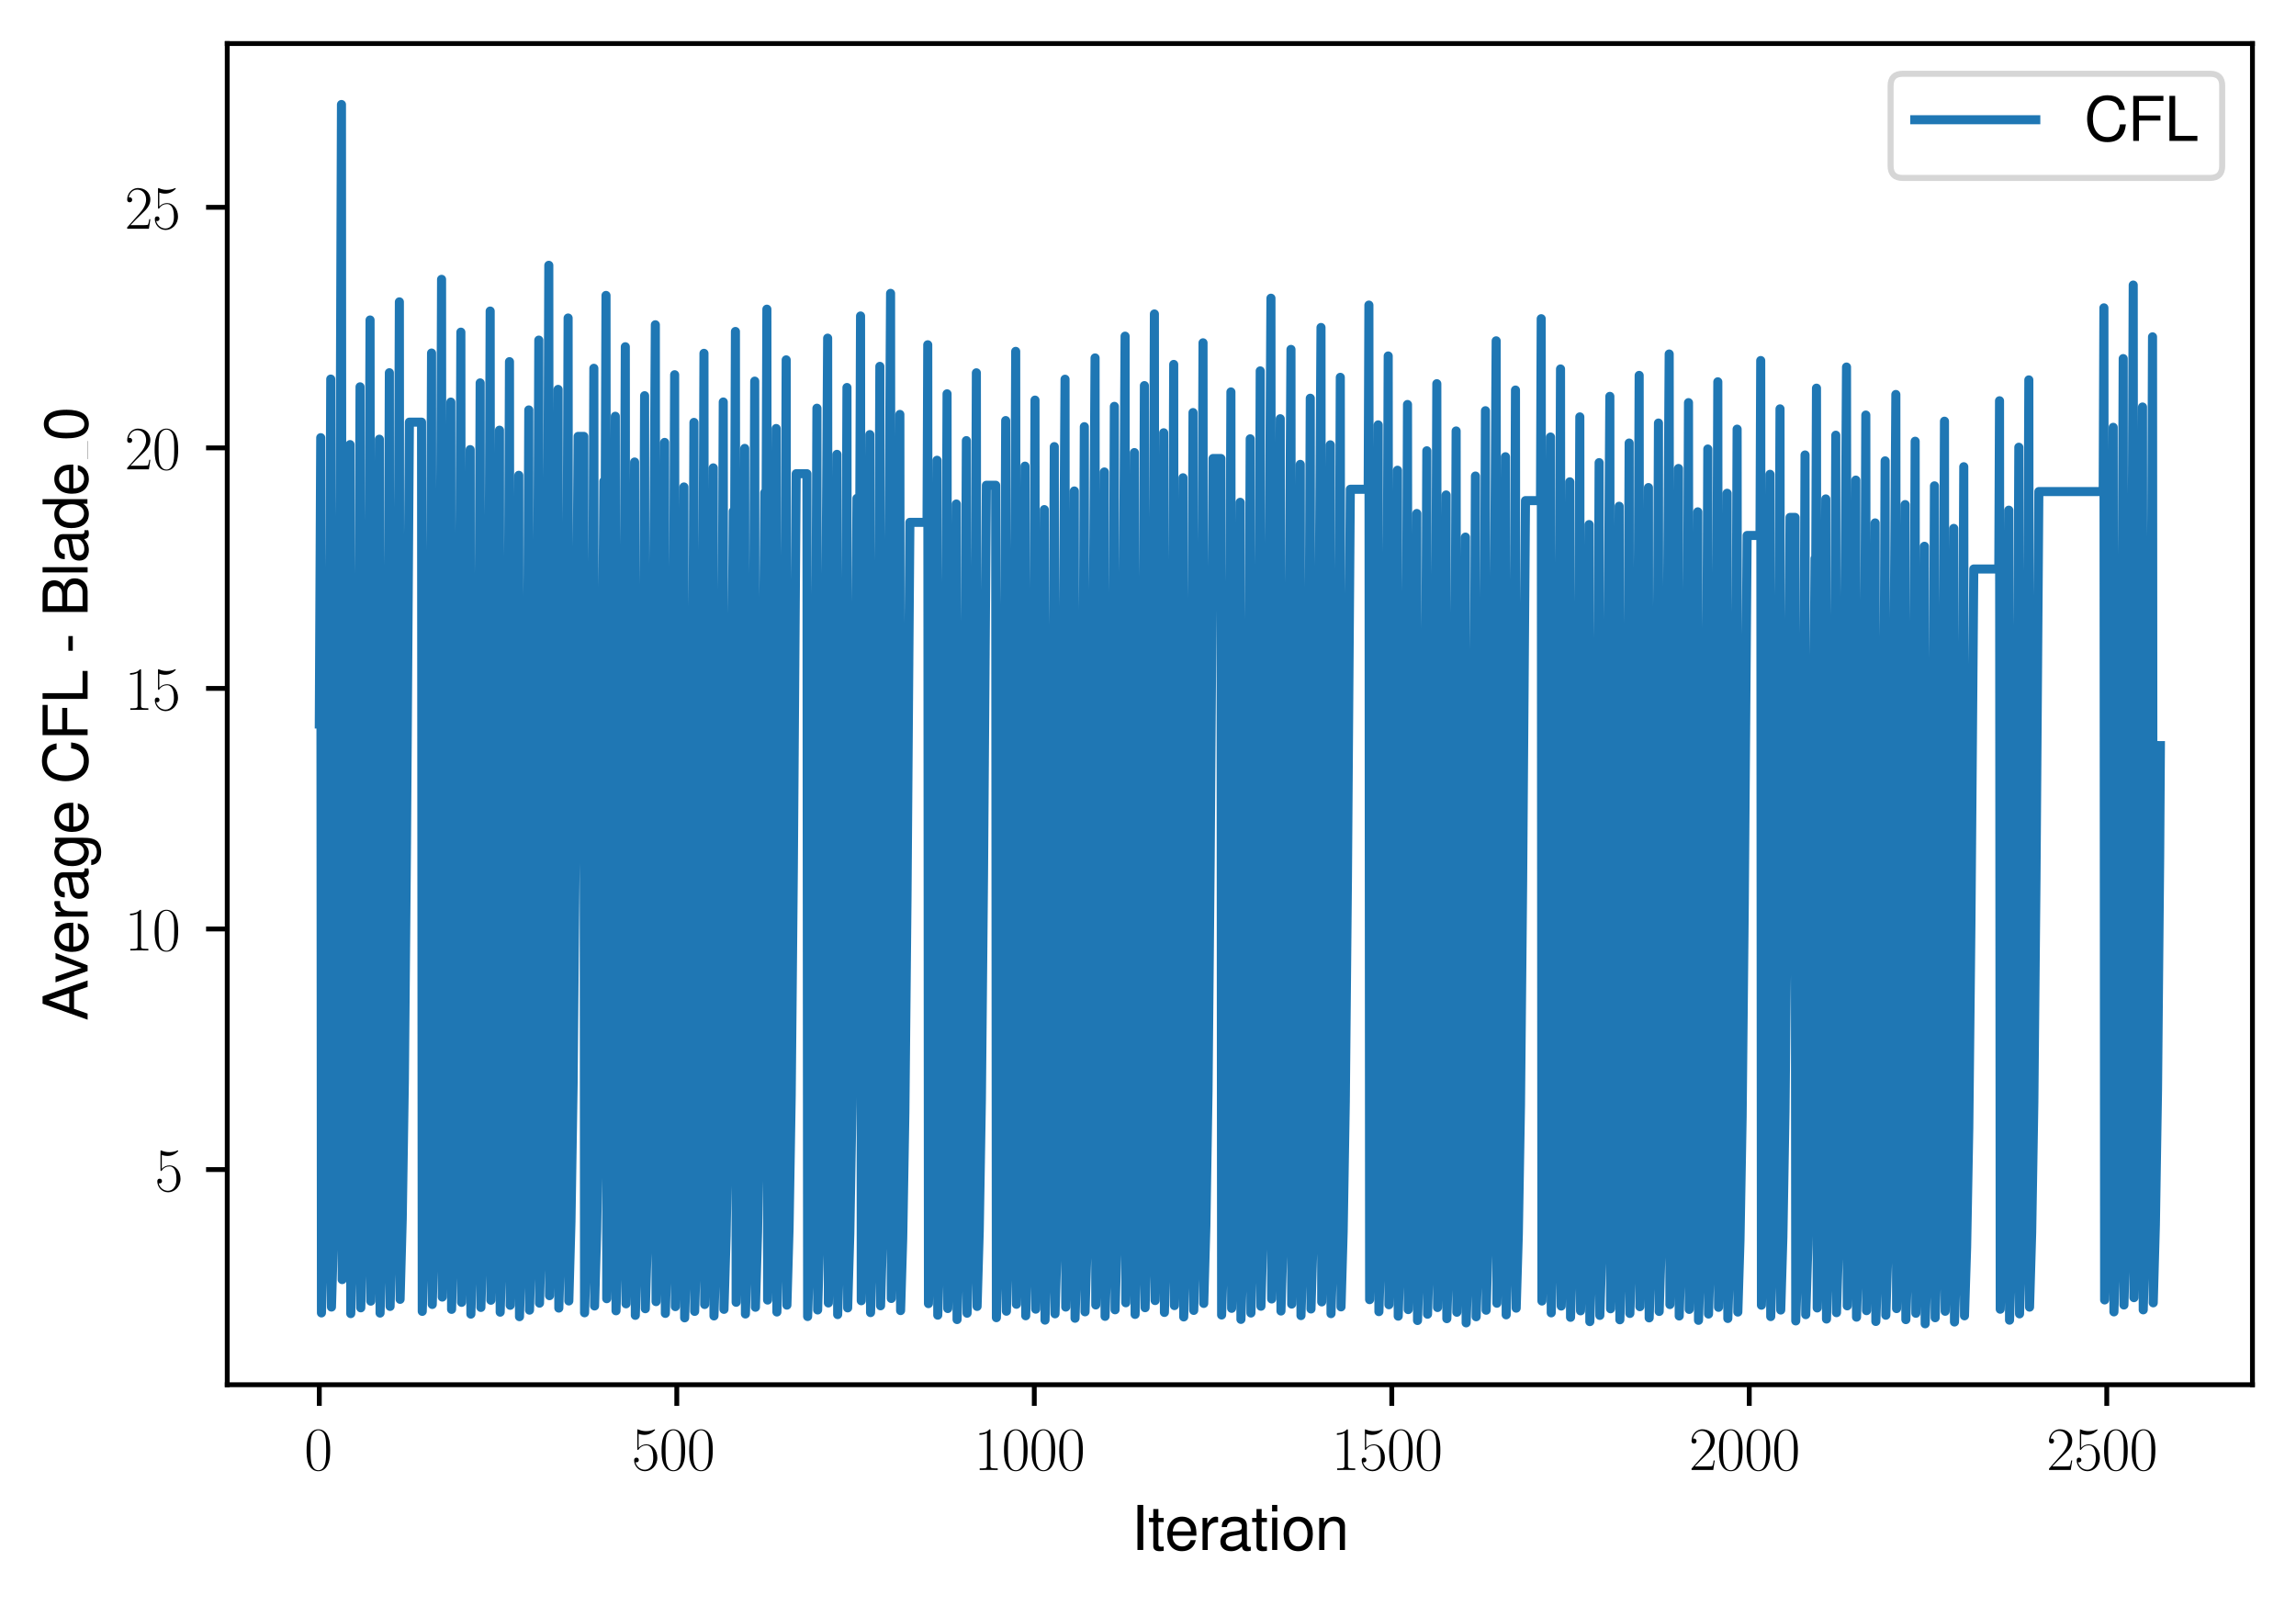 <?xml version="1.0" encoding="utf-8" standalone="no"?>
<!DOCTYPE svg PUBLIC "-//W3C//DTD SVG 1.1//EN"
  "http://www.w3.org/Graphics/SVG/1.1/DTD/svg11.dtd">
<svg xmlns:xlink="http://www.w3.org/1999/xlink" width="379.567pt" height="265.601pt" viewBox="0 0 379.567 265.601" xmlns="http://www.w3.org/2000/svg" version="1.1">
 <defs>
  <style type="text/css">*{stroke-linejoin: round; stroke-linecap: butt}</style>
 </defs>
 <g id="figure_1">
  <g id="patch_1">
   <path d="M 0 265.601 
L 379.567 265.601 
L 379.567 0 
L 0 0 
z
" style="fill: #ffffff"/>
  </g>
  <g id="axes_1">
   <g id="patch_2">
    <path d="M 37.567 228.96 
L 372.367 228.96 
L 372.367 7.2 
L 37.567 7.2 
z
" style="fill: #ffffff"/>
   </g>
   <g id="matplotlib.axis_1">
    <g id="xtick_1">
     <g id="line2d_1">
      <defs>
       <path id="mb23f0fd227" d="M 0 0 
L 0 3.5 
" style="stroke: #000000; stroke-width: 0.8"/>
      </defs>
      <g>
       <use xlink:href="#mb23f0fd227" x="52.786" y="228.96" style="stroke: #000000; stroke-width: 0.8"/>
      </g>
     </g>
     <g id="text_1">
      <!-- $\mathdefault{0}$ -->
      <g transform="translate(50.295 243.058) scale(0.1 -0.1)">
       <defs>
        <path id="CMR17-30" d="M 2688 2038 
C 2688 2430 2682 3099 2413 3613 
C 2176 4063 1798 4224 1466 4224 
C 1158 4224 768 4082 525 3620 
C 269 3137 243 2539 243 2038 
C 243 1671 250 1112 448 623 
C 723 -39 1216 -128 1466 -128 
C 1760 -128 2208 -7 2470 604 
C 2662 1048 2688 1568 2688 2038 
z
M 1466 -26 
C 1056 -26 813 328 723 816 
C 653 1196 653 1749 653 2109 
C 653 2604 653 3015 736 3407 
C 858 3954 1216 4121 1466 4121 
C 1728 4121 2067 3947 2189 3420 
C 2272 3054 2278 2623 2278 2109 
C 2278 1691 2278 1176 2202 797 
C 2067 96 1690 -26 1466 -26 
z
" transform="scale(0.016)"/>
       </defs>
       <use xlink:href="#CMR17-30" transform="scale(0.996)"/>
      </g>
     </g>
    </g>
    <g id="xtick_2">
     <g id="line2d_2">
      <g>
       <use xlink:href="#mb23f0fd227" x="111.885" y="228.96" style="stroke: #000000; stroke-width: 0.8"/>
      </g>
     </g>
     <g id="text_2">
      <!-- $\mathdefault{500}$ -->
      <g transform="translate(104.413 243.058) scale(0.1 -0.1)">
       <defs>
        <path id="CMR17-35" d="M 730 3750 
C 794 3724 1056 3641 1325 3641 
C 1920 3641 2246 3961 2432 4140 
C 2432 4191 2432 4224 2394 4224 
C 2387 4224 2374 4224 2323 4198 
C 2099 4102 1837 4032 1517 4032 
C 1325 4032 1037 4055 723 4191 
C 653 4224 640 4224 634 4224 
C 602 4224 595 4217 595 4090 
L 595 2231 
C 595 2113 595 2080 659 2080 
C 691 2080 704 2093 736 2139 
C 941 2435 1222 2560 1542 2560 
C 1766 2560 2246 2415 2246 1293 
C 2246 1087 2246 716 2054 422 
C 1894 159 1645 25 1370 25 
C 947 25 518 319 403 812 
C 429 806 480 793 506 793 
C 589 793 749 838 749 1036 
C 749 1209 627 1280 506 1280 
C 358 1280 262 1190 262 1011 
C 262 454 704 -128 1382 -128 
C 2042 -128 2669 441 2669 1267 
C 2669 2054 2170 2662 1549 2662 
C 1222 2662 947 2540 730 2304 
L 730 3750 
z
" transform="scale(0.016)"/>
       </defs>
       <use xlink:href="#CMR17-35" transform="scale(0.996)"/>
       <use xlink:href="#CMR17-30" transform="translate(45.69 0) scale(0.996)"/>
       <use xlink:href="#CMR17-30" transform="translate(91.381 0) scale(0.996)"/>
      </g>
     </g>
    </g>
    <g id="xtick_3">
     <g id="line2d_3">
      <g>
       <use xlink:href="#mb23f0fd227" x="170.985" y="228.96" style="stroke: #000000; stroke-width: 0.8"/>
      </g>
     </g>
     <g id="text_3">
      <!-- $\mathdefault{1000}$ -->
      <g transform="translate(161.022 243.058) scale(0.1 -0.1)">
       <defs>
        <path id="CMR17-31" d="M 1702 4083 
C 1702 4217 1696 4224 1606 4224 
C 1357 3927 979 3833 621 3820 
C 602 3820 570 3820 563 3808 
C 557 3795 557 3782 557 3648 
C 755 3648 1088 3686 1344 3839 
L 1344 467 
C 1344 243 1331 166 781 166 
L 589 166 
L 589 0 
C 896 6 1216 12 1523 12 
C 1830 12 2150 6 2458 0 
L 2458 166 
L 2266 166 
C 1715 166 1702 236 1702 467 
L 1702 4083 
z
" transform="scale(0.016)"/>
       </defs>
       <use xlink:href="#CMR17-31" transform="scale(0.996)"/>
       <use xlink:href="#CMR17-30" transform="translate(45.69 0) scale(0.996)"/>
       <use xlink:href="#CMR17-30" transform="translate(91.381 0) scale(0.996)"/>
       <use xlink:href="#CMR17-30" transform="translate(137.071 0) scale(0.996)"/>
      </g>
     </g>
    </g>
    <g id="xtick_4">
     <g id="line2d_4">
      <g>
       <use xlink:href="#mb23f0fd227" x="230.085" y="228.96" style="stroke: #000000; stroke-width: 0.8"/>
      </g>
     </g>
     <g id="text_4">
      <!-- $\mathdefault{1500}$ -->
      <g transform="translate(220.122 243.058) scale(0.1 -0.1)">
       <use xlink:href="#CMR17-31" transform="scale(0.996)"/>
       <use xlink:href="#CMR17-35" transform="translate(45.69 0) scale(0.996)"/>
       <use xlink:href="#CMR17-30" transform="translate(91.381 0) scale(0.996)"/>
       <use xlink:href="#CMR17-30" transform="translate(137.071 0) scale(0.996)"/>
      </g>
     </g>
    </g>
    <g id="xtick_5">
     <g id="line2d_5">
      <g>
       <use xlink:href="#mb23f0fd227" x="289.184" y="228.96" style="stroke: #000000; stroke-width: 0.8"/>
      </g>
     </g>
     <g id="text_5">
      <!-- $\mathdefault{2000}$ -->
      <g transform="translate(279.222 243.058) scale(0.1 -0.1)">
       <defs>
        <path id="CMR17-32" d="M 2669 990 
L 2554 990 
C 2490 537 2438 460 2413 422 
C 2381 371 1920 371 1830 371 
L 602 371 
C 832 620 1280 1073 1824 1596 
C 2214 1966 2669 2400 2669 3033 
C 2669 3788 2067 4224 1395 4224 
C 691 4224 262 3603 262 3027 
C 262 2777 448 2745 525 2745 
C 589 2745 781 2783 781 3007 
C 781 3206 614 3264 525 3264 
C 486 3264 448 3257 422 3244 
C 544 3788 915 4057 1306 4057 
C 1862 4057 2227 3616 2227 3033 
C 2227 2477 1901 1998 1536 1583 
L 262 147 
L 262 0 
L 2515 0 
L 2669 990 
z
" transform="scale(0.016)"/>
       </defs>
       <use xlink:href="#CMR17-32" transform="scale(0.996)"/>
       <use xlink:href="#CMR17-30" transform="translate(45.69 0) scale(0.996)"/>
       <use xlink:href="#CMR17-30" transform="translate(91.381 0) scale(0.996)"/>
       <use xlink:href="#CMR17-30" transform="translate(137.071 0) scale(0.996)"/>
      </g>
     </g>
    </g>
    <g id="xtick_6">
     <g id="line2d_6">
      <g>
       <use xlink:href="#mb23f0fd227" x="348.284" y="228.96" style="stroke: #000000; stroke-width: 0.8"/>
      </g>
     </g>
     <g id="text_6">
      <!-- $\mathdefault{2500}$ -->
      <g transform="translate(338.322 243.058) scale(0.1 -0.1)">
       <use xlink:href="#CMR17-32" transform="scale(0.996)"/>
       <use xlink:href="#CMR17-35" transform="translate(45.69 0) scale(0.996)"/>
       <use xlink:href="#CMR17-30" transform="translate(91.381 0) scale(0.996)"/>
       <use xlink:href="#CMR17-30" transform="translate(137.071 0) scale(0.996)"/>
      </g>
     </g>
    </g>
    <g id="text_7">
     <!-- Iteration -->
     <g transform="translate(187.02 256.279) scale(0.1 -0.1)">
      <defs>
       <path id="NimbusSanL-Regu-49" d="M 1242 4672 
L 640 4672 
L 640 0 
L 1242 0 
L 1242 4672 
z
" transform="scale(0.016)"/>
       <path id="NimbusSanL-Regu-74" d="M 1626 3328 
L 1075 3328 
L 1075 4249 
L 544 4249 
L 544 3328 
L 90 3328 
L 90 2892 
L 544 2892 
L 544 402 
C 544 64 774 -128 1190 -128 
C 1318 -128 1446 -116 1626 -84 
L 1626 364 
C 1555 345 1472 339 1370 339 
C 1139 339 1075 402 1075 634 
L 1075 2892 
L 1626 2892 
L 1626 3328 
z
" transform="scale(0.016)"/>
       <path id="NimbusSanL-Regu-65" d="M 3283 1484 
C 3283 1998 3245 2311 3149 2565 
C 2931 3123 2419 3456 1792 3456 
C 858 3456 256 2734 256 1619 
C 256 545 838 -128 1779 -128 
C 2547 -128 3078 307 3213 1018 
L 2675 1018 
C 2528 588 2227 364 1798 364 
C 1459 364 1171 514 992 787 
C 864 974 819 1161 813 1484 
L 3283 1484 
z
M 826 1920 
C 870 2552 1248 2963 1786 2963 
C 2310 2963 2714 2519 2714 1959 
C 2714 1946 2714 1933 2707 1920 
L 826 1920 
z
" transform="scale(0.016)"/>
       <path id="NimbusSanL-Regu-72" d="M 442 3328 
L 442 0 
L 979 0 
L 979 1727 
C 979 2203 1101 2514 1357 2698 
C 1523 2819 1683 2857 2054 2863 
L 2054 3404 
C 1965 3449 1920 3456 1850 3456 
C 1504 3456 1242 3251 934 2750 
L 934 3328 
L 442 3328 
z
" transform="scale(0.016)"/>
       <path id="NimbusSanL-Regu-61" d="M 3424 332 
C 3366 320 3341 320 3309 320 
C 3123 320 3021 415 3021 581 
L 3021 2542 
C 3021 3135 2586 3456 1760 3456 
C 1274 3456 870 3315 646 3065 
C 493 2893 429 2702 416 2370 
L 954 2370 
C 998 2778 1242 2963 1741 2963 
C 2221 2963 2490 2784 2490 2466 
L 2490 2326 
C 2490 2103 2355 2007 1933 1956 
C 1178 1861 1062 1835 858 1753 
C 467 1593 269 1294 269 861 
C 269 256 691 -128 1370 -128 
C 1792 -128 2131 19 2509 364 
C 2547 25 2714 -128 3059 -128 
C 3168 -128 3251 -116 3424 -71 
L 3424 332 
z
M 2490 1071 
C 2490 893 2438 785 2278 638 
C 2061 441 1798 339 1485 339 
C 1069 339 826 536 826 874 
C 826 1224 1062 1402 1632 1485 
C 2195 1562 2310 1587 2490 1670 
L 2490 1071 
z
" transform="scale(0.016)"/>
       <path id="NimbusSanL-Regu-69" d="M 960 3358 
L 429 3358 
L 429 0 
L 960 0 
L 960 3358 
z
M 960 4672 
L 422 4672 
L 422 3999 
L 960 3999 
L 960 4672 
z
" transform="scale(0.016)"/>
       <path id="NimbusSanL-Regu-6f" d="M 1741 3456 
C 800 3456 230 2784 230 1663 
C 230 543 794 -128 1747 -128 
C 2688 -128 3264 543 3264 1638 
C 3264 2791 2707 3456 1741 3456 
z
M 1747 2963 
C 2349 2963 2707 2472 2707 1644 
C 2707 861 2336 364 1747 364 
C 1152 364 787 855 787 1663 
C 787 2466 1152 2963 1747 2963 
z
" transform="scale(0.016)"/>
       <path id="NimbusSanL-Regu-6e" d="M 448 3328 
L 448 0 
L 986 0 
L 986 1835 
C 986 2539 1344 2988 1894 2988 
C 2317 2988 2586 2732 2586 2328 
L 2586 0 
L 3117 0 
L 3117 2539 
C 3117 3097 2701 3456 2054 3456 
C 1555 3456 1235 3263 941 2796 
L 941 3328 
L 448 3328 
z
" transform="scale(0.016)"/>
      </defs>
      <use xlink:href="#NimbusSanL-Regu-49" transform="scale(0.996)"/>
      <use xlink:href="#NimbusSanL-Regu-74" transform="translate(27.695 0) scale(0.996)"/>
      <use xlink:href="#NimbusSanL-Regu-65" transform="translate(55.39 0) scale(0.996)"/>
      <use xlink:href="#NimbusSanL-Regu-72" transform="translate(110.782 0) scale(0.996)"/>
      <use xlink:href="#NimbusSanL-Regu-61" transform="translate(142.961 0) scale(0.996)"/>
      <use xlink:href="#NimbusSanL-Regu-74" transform="translate(198.353 0) scale(0.996)"/>
      <use xlink:href="#NimbusSanL-Regu-69" transform="translate(226.048 0) scale(0.996)"/>
      <use xlink:href="#NimbusSanL-Regu-6f" transform="translate(248.165 0) scale(0.996)"/>
      <use xlink:href="#NimbusSanL-Regu-6e" transform="translate(303.556 0) scale(0.996)"/>
     </g>
    </g>
   </g>
   <g id="matplotlib.axis_2">
    <g id="ytick_1">
     <g id="line2d_7">
      <defs>
       <path id="mcb0d7f26de" d="M 0 0 
L -3.5 0 
" style="stroke: #000000; stroke-width: 0.8"/>
      </defs>
      <g>
       <use xlink:href="#mcb0d7f26de" x="37.567" y="193.386" style="stroke: #000000; stroke-width: 0.8"/>
      </g>
     </g>
     <g id="text_8">
      <!-- $\mathdefault{5}$ -->
      <g transform="translate(25.586 196.935) scale(0.1 -0.1)">
       <use xlink:href="#CMR17-35" transform="scale(0.996)"/>
      </g>
     </g>
    </g>
    <g id="ytick_2">
     <g id="line2d_8">
      <g>
       <use xlink:href="#mcb0d7f26de" x="37.567" y="153.608" style="stroke: #000000; stroke-width: 0.8"/>
      </g>
     </g>
     <g id="text_9">
      <!-- $\mathdefault{10}$ -->
      <g transform="translate(20.605 157.157) scale(0.1 -0.1)">
       <use xlink:href="#CMR17-31" transform="scale(0.996)"/>
       <use xlink:href="#CMR17-30" transform="translate(45.69 0) scale(0.996)"/>
      </g>
     </g>
    </g>
    <g id="ytick_3">
     <g id="line2d_9">
      <g>
       <use xlink:href="#mcb0d7f26de" x="37.567" y="113.829" style="stroke: #000000; stroke-width: 0.8"/>
      </g>
     </g>
     <g id="text_10">
      <!-- $\mathdefault{15}$ -->
      <g transform="translate(20.605 117.378) scale(0.1 -0.1)">
       <use xlink:href="#CMR17-31" transform="scale(0.996)"/>
       <use xlink:href="#CMR17-35" transform="translate(45.69 0) scale(0.996)"/>
      </g>
     </g>
    </g>
    <g id="ytick_4">
     <g id="line2d_10">
      <g>
       <use xlink:href="#mcb0d7f26de" x="37.567" y="74.051" style="stroke: #000000; stroke-width: 0.8"/>
      </g>
     </g>
     <g id="text_11">
      <!-- $\mathdefault{20}$ -->
      <g transform="translate(20.605 77.6) scale(0.1 -0.1)">
       <use xlink:href="#CMR17-32" transform="scale(0.996)"/>
       <use xlink:href="#CMR17-30" transform="translate(45.69 0) scale(0.996)"/>
      </g>
     </g>
    </g>
    <g id="ytick_5">
     <g id="line2d_11">
      <g>
       <use xlink:href="#mcb0d7f26de" x="37.567" y="34.273" style="stroke: #000000; stroke-width: 0.8"/>
      </g>
     </g>
     <g id="text_12">
      <!-- $\mathdefault{25}$ -->
      <g transform="translate(20.605 37.822) scale(0.1 -0.1)">
       <use xlink:href="#CMR17-32" transform="scale(0.996)"/>
       <use xlink:href="#CMR17-35" transform="translate(45.69 0) scale(0.996)"/>
      </g>
     </g>
    </g>
    <g id="text_13">
     <!-- Average CFL - Blade_0 -->
     <g transform="translate(14.483 168.779) rotate(-90) scale(0.1 -0.1)">
      <defs>
       <path id="NimbusSanL-Regu-41" d="M 3034 1408 
L 3514 0 
L 4179 0 
L 2541 4672 
L 1773 4672 
L 109 0 
L 742 0 
L 1235 1408 
L 3034 1408 
z
M 2867 1907 
L 1382 1907 
L 2150 4032 
L 2867 1907 
z
" transform="scale(0.016)"/>
       <path id="NimbusSanL-Regu-76" d="M 1824 0 
L 3110 3328 
L 2509 3328 
L 1562 629 
L 666 3328 
L 64 3328 
L 1242 0 
L 1824 0 
z
" transform="scale(0.016)"/>
       <path id="NimbusSanL-Regu-67" d="M 2637 3359 
L 2637 2873 
C 2368 3270 2042 3456 1613 3456 
C 762 3456 186 2714 186 1632 
C 186 1084 333 638 608 320 
C 858 38 1216 -128 1568 -128 
C 1990 -128 2285 51 2586 473 
L 2586 300 
C 2586 -155 2528 -441 2394 -634 
C 2253 -841 1978 -960 1651 -960 
C 1408 -960 1190 -894 1043 -774 
C 922 -674 870 -581 838 -375 
L 294 -375 
C 352 -1031 845 -1408 1632 -1408 
C 2131 -1408 2560 -1248 2778 -980 
C 3034 -661 3130 -222 3130 568 
L 3130 3359 
L 2637 3359 
z
M 1670 2963 
C 2246 2963 2586 2479 2586 1644 
C 2586 848 2240 364 1677 364 
C 1094 364 742 855 742 1663 
C 742 2466 1101 2963 1670 2963 
z
" transform="scale(0.016)"/>
       <path id="NimbusSanL-Regu-43" d="M 4237 3219 
C 4051 4236 3462 4736 2438 4736 
C 1811 4736 1306 4537 960 4154 
C 538 3696 307 3035 307 2284 
C 307 1522 544 867 986 415 
C 1344 44 1805 -128 2413 -128 
C 3552 -128 4192 485 4333 1712 
L 3718 1712 
C 3667 1394 3603 1178 3507 994 
C 3315 612 2918 396 2419 396 
C 1491 396 902 1134 902 2291 
C 902 3480 1466 4211 2368 4211 
C 2746 4211 3098 4096 3290 3918 
C 3462 3759 3558 3562 3629 3219 
L 4237 3219 
z
" transform="scale(0.016)"/>
       <path id="NimbusSanL-Regu-46" d="M 1171 2112 
L 3398 2112 
L 3398 2636 
L 1171 2636 
L 1171 4147 
L 3706 4147 
L 3706 4672 
L 576 4672 
L 576 0 
L 1171 0 
L 1171 2112 
z
" transform="scale(0.016)"/>
       <path id="NimbusSanL-Regu-4c" d="M 1107 4672 
L 512 4672 
L 512 0 
L 3411 0 
L 3411 524 
L 1107 524 
L 1107 4672 
z
" transform="scale(0.016)"/>
       <path id="NimbusSanL-Regu-2d" d="M 1818 1996 
L 294 1996 
L 294 1536 
L 1818 1536 
L 1818 1996 
z
" transform="scale(0.016)"/>
       <path id="NimbusSanL-Regu-42" d="M 506 0 
L 2611 0 
C 3053 0 3379 121 3629 390 
C 3859 632 3987 961 3987 1321 
C 3987 1878 3731 2214 3136 2444 
C 3558 2643 3782 2994 3782 3476 
C 3782 3821 3654 4127 3411 4345 
C 3168 4569 2848 4672 2400 4672 
L 506 4672 
L 506 0 
z
M 1101 2636 
L 1101 4147 
L 2253 4147 
C 2586 4147 2771 4101 2931 3977 
C 3098 3847 3187 3652 3187 3391 
C 3187 3138 3098 2936 2931 2806 
C 2771 2682 2586 2636 2253 2636 
L 1101 2636 
z
M 1101 524 
L 1101 2112 
L 2554 2112 
C 2842 2112 3034 2042 3174 1890 
C 3315 1745 3392 1542 3392 1315 
C 3392 1093 3315 891 3174 746 
C 3034 594 2842 524 2554 524 
L 1101 524 
z
" transform="scale(0.016)"/>
       <path id="NimbusSanL-Regu-6c" d="M 973 4672 
L 435 4672 
L 435 0 
L 973 0 
L 973 4672 
z
" transform="scale(0.016)"/>
       <path id="NimbusSanL-Regu-64" d="M 3168 4672 
L 2637 4672 
L 2637 2937 
C 2413 3276 2054 3456 1606 3456 
C 736 3456 166 2759 166 1695 
C 166 568 723 -128 1626 -128 
C 2086 -128 2406 44 2694 460 
L 2694 19 
L 3168 19 
L 3168 4672 
z
M 1696 2956 
C 2272 2956 2637 2447 2637 1651 
C 2637 880 2266 371 1702 371 
C 1114 371 723 887 723 1663 
C 723 2440 1114 2956 1696 2956 
z
" transform="scale(0.016)"/>
       <path id="NimbusSanL-Regu-30" d="M 1760 4544 
C 1338 4544 954 4358 717 4044 
C 422 3649 275 3043 275 2207 
C 275 683 787 -128 1760 -128 
C 2720 -128 3245 683 3245 2169 
C 3245 3049 3104 3636 2803 4044 
C 2566 4364 2189 4544 1760 4544 
z
M 1760 4044 
C 2368 4044 2669 3432 2669 2220 
C 2669 938 2374 339 1747 339 
C 1152 339 851 964 851 2201 
C 851 3438 1152 4044 1760 4044 
z
" transform="scale(0.016)"/>
      </defs>
      <use xlink:href="#NimbusSanL-Regu-41" transform="scale(0.996)"/>
      <use xlink:href="#NimbusSanL-Regu-76" transform="translate(62.466 0) scale(0.996)"/>
      <use xlink:href="#NimbusSanL-Regu-65" transform="translate(109.788 0) scale(0.996)"/>
      <use xlink:href="#NimbusSanL-Regu-72" transform="translate(165.18 0) scale(0.996)"/>
      <use xlink:href="#NimbusSanL-Regu-61" transform="translate(197.359 0) scale(0.996)"/>
      <use xlink:href="#NimbusSanL-Regu-67" transform="translate(252.751 0) scale(0.996)"/>
      <use xlink:href="#NimbusSanL-Regu-65" transform="translate(308.143 0) scale(0.996)"/>
      <use xlink:href="#NimbusSanL-Regu-43" transform="translate(391.229 0) scale(0.996)"/>
      <use xlink:href="#NimbusSanL-Regu-46" transform="translate(463.159 0) scale(0.996)"/>
      <use xlink:href="#NimbusSanL-Regu-4c" transform="translate(524.031 0) scale(0.996)"/>
      <use xlink:href="#NimbusSanL-Regu-2d" transform="translate(607.118 0) scale(0.996)"/>
      <use xlink:href="#NimbusSanL-Regu-42" transform="translate(667.988 0) scale(0.996)"/>
      <use xlink:href="#NimbusSanL-Regu-6c" transform="translate(734.438 0) scale(0.996)"/>
      <use xlink:href="#NimbusSanL-Regu-61" transform="translate(756.555 0) scale(0.996)"/>
      <use xlink:href="#NimbusSanL-Regu-64" transform="translate(811.947 0) scale(0.996)"/>
      <use xlink:href="#NimbusSanL-Regu-65" transform="translate(867.339 0) scale(0.996)"/>
      <use xlink:href="#NimbusSanL-Regu-30" transform="translate(958.596 0) scale(0.996)"/>
      <path d="M 928.708 0 
L 958.596 0 
L 958.596 0.399 
L 928.708 0.399 
L 928.708 0 
z
"/>
     </g>
    </g>
   </g>
   <g id="line2d_12">
    <path d="M 52.786 119.711 
L 53.022 72.367 
L 53.14 217.085 
L 53.495 205.378 
L 53.849 185.15 
L 54.204 150.196 
L 54.559 90.544 
L 54.677 62.679 
L 54.795 216.116 
L 55.15 203.704 
L 55.504 182.258 
L 55.859 145.226 
L 56.213 82.055 
L 56.45 17.28 
L 56.568 211.576 
L 56.923 195.859 
L 57.277 168.707 
L 57.632 121.954 
L 57.868 73.51 
L 57.986 217.199 
L 58.341 205.576 
L 58.696 185.492 
L 59.05 150.794 
L 59.405 91.613 
L 59.523 63.96 
L 59.641 216.244 
L 59.996 203.926 
L 60.35 182.641 
L 60.705 145.902 
L 61.059 82.775 
L 61.178 52.908 
L 61.296 215.139 
L 61.65 202.016 
L 62.005 179.34 
L 62.36 140.164 
L 62.714 72.621 
L 62.832 217.11 
L 63.187 205.422 
L 63.542 185.226 
L 63.896 150.33 
L 64.251 90.118 
L 64.369 61.628 
L 64.487 216.011 
L 64.842 203.523 
L 65.196 181.944 
L 65.551 144.682 
L 65.906 80.392 
L 66.024 49.912 
L 66.142 214.839 
L 66.497 201.498 
L 66.851 178.445 
L 67.206 138.611 
L 67.679 69.799 
L 69.688 69.799 
L 69.806 216.828 
L 70.161 204.935 
L 70.515 184.384 
L 70.87 148.872 
L 71.225 87.506 
L 71.343 58.375 
L 71.461 215.685 
L 71.816 202.961 
L 72.17 180.972 
L 72.525 142.977 
L 72.879 77.335 
L 72.998 46.186 
L 73.116 214.466 
L 73.47 200.854 
L 73.825 177.333 
L 74.18 136.687 
L 74.534 66.483 
L 74.652 216.496 
L 75.007 204.362 
L 75.362 183.394 
L 75.716 147.161 
L 76.071 84.571 
L 76.189 54.918 
L 76.307 215.34 
L 76.662 202.363 
L 77.016 179.94 
L 77.371 141.193 
L 77.726 74.342 
L 77.844 217.282 
L 78.198 205.72 
L 78.553 185.74 
L 78.908 151.216 
L 79.262 91.592 
L 79.38 63.309 
L 79.499 216.179 
L 79.853 203.813 
L 80.208 182.446 
L 80.562 145.523 
L 80.917 81.72 
L 81.035 51.431 
L 81.153 214.991 
L 81.508 201.761 
L 81.863 178.899 
L 82.217 139.394 
L 82.572 71.129 
L 82.69 216.961 
L 83.045 205.165 
L 83.399 184.781 
L 83.754 149.558 
L 84.108 88.692 
L 84.227 59.798 
L 84.345 215.828 
L 84.699 203.207 
L 85.054 181.397 
L 85.409 143.711 
L 85.763 78.589 
L 85.881 217.707 
L 86.236 206.454 
L 86.591 187.008 
L 86.945 153.407 
L 87.3 95.343 
L 87.418 67.781 
L 87.536 216.626 
L 87.891 204.586 
L 88.245 183.781 
L 88.6 147.83 
L 88.955 85.712 
L 89.073 56.236 
L 89.191 215.471 
L 89.546 202.591 
L 89.9 180.334 
L 90.255 141.873 
L 90.609 75.414 
L 90.728 43.866 
L 90.846 214.234 
L 91.2 200.454 
L 91.555 176.64 
L 91.91 135.491 
L 92.264 64.384 
L 92.382 216.286 
L 92.737 203.999 
L 93.092 182.767 
L 93.446 146.078 
L 93.801 82.678 
L 93.919 52.581 
L 94.037 215.106 
L 94.392 201.96 
L 94.746 179.242 
L 95.101 139.987 
L 95.574 72.155 
L 96.519 72.155 
L 96.638 217.063 
L 96.992 205.342 
L 97.347 185.087 
L 97.701 150.087 
L 98.056 89.606 
L 98.174 60.895 
L 98.292 215.937 
L 98.647 203.396 
L 99.002 181.725 
L 99.356 144.277 
L 99.829 79.567 
L 100.065 79.567 
L 100.184 48.848 
L 100.302 214.733 
L 100.656 201.314 
L 101.011 178.128 
L 101.366 138.061 
L 101.72 68.826 
L 101.838 216.73 
L 102.193 204.767 
L 102.548 184.093 
L 102.902 148.369 
L 103.257 86.638 
L 103.375 57.333 
L 103.493 215.581 
L 103.848 202.781 
L 104.202 180.661 
L 104.557 142.439 
L 104.911 76.392 
L 105.03 217.487 
L 105.384 206.074 
L 105.739 186.352 
L 106.093 152.273 
L 106.448 93.384 
L 106.566 65.428 
L 106.684 216.391 
L 107.039 204.179 
L 107.394 183.079 
L 107.748 146.616 
L 108.339 53.698 
L 108.457 215.218 
L 108.812 202.153 
L 109.167 179.576 
L 109.521 140.564 
L 109.876 73.15 
L 109.994 217.163 
L 110.349 205.514 
L 110.703 185.384 
L 111.058 150.601 
L 111.412 90.494 
L 111.531 61.96 
L 111.649 216.044 
L 112.003 203.58 
L 112.358 182.043 
L 112.713 144.827 
L 113.067 80.517 
L 113.185 217.9 
L 113.54 206.787 
L 113.895 187.584 
L 114.249 154.402 
L 114.604 97.062 
L 114.722 69.842 
L 114.84 216.832 
L 115.195 204.942 
L 115.549 184.397 
L 115.904 148.894 
L 116.259 87.545 
L 116.377 58.421 
L 116.495 215.69 
L 116.85 202.969 
L 117.204 180.986 
L 117.559 143 
L 117.913 77.361 
L 118.032 217.584 
L 118.386 206.241 
L 118.741 186.642 
L 119.095 152.773 
L 119.45 94.249 
L 119.568 66.465 
L 119.686 216.494 
L 120.041 204.359 
L 120.396 183.388 
L 120.75 147.151 
L 121.223 84.534 
L 121.459 84.534 
L 121.578 54.808 
L 121.696 215.329 
L 122.05 202.344 
L 122.405 179.907 
L 122.76 141.136 
L 123.114 74.14 
L 123.232 217.262 
L 123.587 205.685 
L 123.942 185.68 
L 124.296 151.111 
L 124.651 91.377 
L 124.769 63.019 
L 124.887 216.15 
L 125.242 203.763 
L 125.596 182.359 
L 125.951 145.373 
L 126.424 81.461 
L 126.66 81.461 
L 126.778 51.12 
L 126.897 214.96 
L 127.251 201.707 
L 127.606 178.806 
L 127.96 139.234 
L 128.315 70.852 
L 128.433 216.933 
L 128.788 205.117 
L 129.142 184.698 
L 129.497 149.415 
L 129.852 88.445 
L 129.97 59.501 
L 130.088 215.798 
L 130.443 203.155 
L 130.797 181.309 
L 131.152 143.558 
L 131.625 78.325 
L 133.398 78.325 
L 133.516 217.68 
L 133.87 206.408 
L 134.225 186.929 
L 134.58 153.27 
L 134.934 95.108 
L 135.052 67.496 
L 135.171 216.597 
L 135.525 204.537 
L 135.88 183.696 
L 136.234 147.683 
L 136.825 55.911 
L 136.944 215.439 
L 137.298 202.535 
L 137.653 180.237 
L 138.007 141.705 
L 138.362 75.123 
L 138.48 217.36 
L 138.835 205.855 
L 139.189 185.974 
L 139.544 151.619 
L 139.899 92.253 
L 140.017 64.071 
L 140.135 216.255 
L 140.49 203.945 
L 140.844 182.673 
L 141.199 145.916 
L 141.672 82.399 
L 142.144 82.399 
L 142.263 52.246 
L 142.381 215.072 
L 142.735 201.902 
L 143.09 179.142 
L 143.445 139.815 
L 143.799 71.856 
L 143.917 217.033 
L 144.272 205.29 
L 144.627 184.998 
L 144.981 149.933 
L 145.336 89.34 
L 145.454 60.575 
L 145.572 215.905 
L 145.927 203.341 
L 146.281 181.629 
L 146.636 144.112 
L 147.227 48.506 
L 147.345 214.698 
L 147.7 201.255 
L 148.054 178.026 
L 148.409 137.885 
L 148.763 68.521 
L 148.882 216.7 
L 149.236 204.714 
L 149.591 184.002 
L 149.945 148.212 
L 150.418 86.367 
L 153.255 86.367 
L 153.373 57.007 
L 153.491 215.549 
L 153.846 202.724 
L 154.201 180.564 
L 154.555 142.271 
L 154.91 76.101 
L 155.028 217.458 
L 155.383 206.024 
L 155.737 186.265 
L 156.092 152.123 
L 156.446 93.125 
L 156.565 65.117 
L 156.683 216.36 
L 157.037 204.126 
L 157.392 182.986 
L 157.747 146.456 
L 158.101 83.332 
L 158.219 218.181 
L 158.574 207.273 
L 158.929 188.424 
L 159.283 155.854 
L 159.638 99.572 
L 159.756 72.853 
L 159.874 217.133 
L 160.229 205.463 
L 160.583 185.296 
L 160.938 150.447 
L 161.293 90.23 
L 161.411 61.643 
L 161.529 216.012 
L 161.884 203.525 
L 162.238 181.948 
L 162.593 144.663 
L 163.066 80.234 
L 164.602 80.234 
L 164.72 217.871 
L 165.075 206.738 
L 165.43 187.499 
L 165.784 154.256 
L 166.139 96.81 
L 166.257 69.539 
L 166.375 216.802 
L 166.73 204.89 
L 167.084 184.306 
L 167.439 148.737 
L 167.794 87.274 
L 167.912 58.096 
L 168.03 215.657 
L 168.385 202.913 
L 168.739 180.889 
L 169.094 142.833 
L 169.448 77.072 
L 169.567 217.555 
L 169.921 206.192 
L 170.276 186.555 
L 170.63 152.624 
L 170.985 93.991 
L 171.103 66.156 
L 171.221 216.463 
L 171.576 204.305 
L 171.931 183.296 
L 172.285 146.992 
L 172.64 84.258 
L 172.758 218.274 
L 173.113 207.433 
L 173.467 188.701 
L 173.822 156.332 
L 174.176 100.398 
L 174.295 73.845 
L 174.413 217.232 
L 174.767 205.634 
L 175.122 185.592 
L 175.477 150.959 
L 176.068 62.703 
L 176.186 216.118 
L 176.54 203.709 
L 176.895 182.265 
L 177.25 145.21 
L 177.604 81.18 
L 177.722 217.966 
L 178.077 206.901 
L 178.432 187.782 
L 178.786 154.744 
L 179.141 97.653 
L 179.259 70.551 
L 179.377 216.903 
L 179.732 205.065 
L 180.086 184.608 
L 180.441 149.259 
L 181.032 59.179 
L 181.15 215.766 
L 181.505 203.1 
L 181.859 181.213 
L 182.214 143.392 
L 182.569 78.037 
L 182.687 217.652 
L 183.041 206.358 
L 183.396 186.844 
L 183.751 153.122 
L 184.105 94.852 
L 184.223 67.189 
L 184.342 216.567 
L 184.696 204.484 
L 185.051 183.604 
L 185.405 147.525 
L 185.996 55.582 
L 186.115 215.406 
L 186.469 202.478 
L 186.824 180.139 
L 187.178 141.536 
L 187.533 74.83 
L 187.651 217.331 
L 188.006 205.804 
L 188.36 185.886 
L 188.715 151.467 
L 189.07 91.992 
L 189.188 63.758 
L 189.306 216.224 
L 189.661 203.891 
L 190.015 182.58 
L 190.37 145.754 
L 190.724 82.12 
L 190.843 51.911 
L 190.961 215.039 
L 191.315 201.844 
L 191.67 179.042 
L 192.025 139.641 
L 192.379 71.557 
L 192.497 217.004 
L 192.852 205.238 
L 193.206 184.909 
L 193.561 149.778 
L 193.916 89.073 
L 194.034 60.255 
L 194.152 215.873 
L 194.507 203.286 
L 194.861 181.534 
L 195.216 143.947 
L 195.57 78.997 
L 195.689 217.748 
L 196.043 206.524 
L 196.398 187.13 
L 196.752 153.617 
L 197.107 95.707 
L 197.225 68.215 
L 197.343 216.669 
L 197.698 204.661 
L 198.053 183.911 
L 198.407 148.054 
L 198.762 86.094 
L 198.88 56.68 
L 198.998 215.516 
L 199.353 202.668 
L 199.707 180.466 
L 200.062 142.102 
L 200.535 75.809 
L 201.835 75.809 
L 201.953 217.429 
L 202.308 205.973 
L 202.662 186.178 
L 203.017 151.973 
L 203.372 92.865 
L 203.49 64.805 
L 203.608 216.328 
L 203.963 204.072 
L 204.317 182.893 
L 204.672 146.295 
L 205.026 83.054 
L 205.145 218.153 
L 205.499 207.225 
L 205.854 188.341 
L 206.208 155.71 
L 206.563 99.324 
L 206.681 72.556 
L 206.799 217.103 
L 207.154 205.411 
L 207.509 185.207 
L 207.863 150.294 
L 208.218 89.964 
L 208.336 61.324 
L 208.454 215.98 
L 208.809 203.47 
L 209.163 181.853 
L 209.518 144.499 
L 210.109 49.307 
L 210.227 214.779 
L 210.582 201.394 
L 210.936 178.265 
L 211.291 138.298 
L 211.646 69.236 
L 211.764 216.771 
L 212.118 204.837 
L 212.473 184.215 
L 212.828 148.581 
L 213.419 57.772 
L 213.537 215.625 
L 213.891 202.856 
L 214.246 180.792 
L 214.601 142.666 
L 214.955 76.783 
L 215.073 217.526 
L 215.428 206.142 
L 215.783 186.469 
L 216.137 152.475 
L 216.492 93.733 
L 216.61 65.846 
L 216.728 216.432 
L 217.083 204.252 
L 217.437 183.203 
L 217.792 146.832 
L 218.383 54.146 
L 218.501 215.262 
L 218.856 202.23 
L 219.21 179.71 
L 219.565 140.795 
L 219.92 73.549 
L 220.038 217.203 
L 220.392 205.583 
L 220.747 185.504 
L 221.102 150.806 
L 221.456 90.85 
L 221.574 62.387 
L 221.693 216.087 
L 222.047 203.654 
L 222.402 182.171 
L 222.756 145.047 
L 223.229 80.898 
L 226.184 80.898 
L 226.302 50.444 
L 226.421 214.892 
L 226.775 201.59 
L 227.13 178.604 
L 227.484 138.885 
L 227.839 70.249 
L 227.957 216.873 
L 228.312 205.013 
L 228.666 184.518 
L 229.021 149.104 
L 229.376 87.908 
L 229.494 58.856 
L 229.612 215.733 
L 229.967 203.044 
L 230.321 181.116 
L 230.676 143.225 
L 231.03 77.75 
L 231.149 217.623 
L 231.503 206.309 
L 231.858 186.758 
L 232.212 152.974 
L 232.567 94.595 
L 232.685 66.881 
L 232.803 216.536 
L 233.158 204.431 
L 233.513 183.512 
L 233.867 147.366 
L 234.222 84.905 
L 234.34 218.338 
L 234.695 207.545 
L 235.049 188.894 
L 235.404 156.666 
L 235.758 100.974 
L 235.877 74.536 
L 235.995 217.301 
L 236.349 205.753 
L 236.704 185.798 
L 237.059 151.316 
L 237.413 91.73 
L 237.531 63.443 
L 237.649 216.192 
L 238.004 203.836 
L 238.359 182.486 
L 238.713 145.592 
L 239.068 81.839 
L 239.186 218.032 
L 239.541 207.015 
L 239.895 187.979 
L 240.25 155.084 
L 240.604 98.241 
L 240.723 71.257 
L 240.841 216.974 
L 241.195 205.187 
L 241.55 184.819 
L 241.905 149.624 
L 242.259 88.806 
L 242.377 218.728 
L 242.732 208.219 
L 243.087 190.059 
L 243.441 158.679 
L 243.796 104.453 
L 243.914 78.711 
L 244.032 217.719 
L 244.387 206.475 
L 244.741 187.045 
L 245.096 153.47 
L 245.451 95.452 
L 245.569 67.909 
L 245.687 216.639 
L 246.042 204.608 
L 246.396 183.819 
L 246.751 147.896 
L 247.342 56.353 
L 247.46 215.483 
L 247.815 202.611 
L 248.169 180.369 
L 248.524 141.933 
L 248.878 75.517 
L 248.997 217.4 
L 249.351 205.923 
L 249.706 186.091 
L 250.06 151.822 
L 250.415 92.605 
L 250.533 64.493 
L 250.651 216.297 
L 251.006 204.018 
L 251.361 182.799 
L 251.715 146.134 
L 252.188 82.775 
L 254.67 82.775 
L 254.788 52.697 
L 254.907 215.118 
L 255.261 201.98 
L 255.616 179.277 
L 255.97 140.047 
L 256.325 72.258 
L 256.443 217.074 
L 256.798 205.36 
L 257.152 185.118 
L 257.507 150.14 
L 257.862 89.699 
L 257.98 61.006 
L 258.098 215.948 
L 258.453 203.415 
L 258.807 181.758 
L 259.162 144.334 
L 259.516 79.666 
L 259.635 217.814 
L 259.989 206.64 
L 260.344 187.33 
L 260.698 153.963 
L 261.053 96.304 
L 261.171 68.931 
L 261.289 216.741 
L 261.644 204.785 
L 261.999 184.125 
L 262.353 148.424 
L 262.708 86.733 
L 262.826 218.521 
L 263.181 207.861 
L 263.535 189.44 
L 263.89 157.609 
L 264.244 102.604 
L 264.363 76.492 
L 264.481 217.497 
L 264.835 206.091 
L 265.19 186.382 
L 265.545 152.325 
L 266.136 65.536 
L 266.254 216.401 
L 266.608 204.198 
L 266.963 183.111 
L 267.318 146.672 
L 267.672 83.705 
L 267.79 218.218 
L 268.145 207.338 
L 268.5 188.536 
L 268.854 156.047 
L 269.209 99.905 
L 269.327 73.253 
L 269.445 217.173 
L 269.8 205.532 
L 270.154 185.415 
L 270.509 150.654 
L 270.864 90.586 
L 270.982 62.07 
L 271.1 216.055 
L 271.455 203.599 
L 271.809 182.076 
L 272.164 144.884 
L 272.518 80.615 
L 272.637 217.909 
L 272.991 206.804 
L 273.346 187.613 
L 273.7 154.452 
L 274.055 97.15 
L 274.173 69.947 
L 274.291 216.843 
L 274.646 204.96 
L 275.001 184.428 
L 275.355 148.948 
L 275.946 58.533 
L 276.064 215.701 
L 276.419 202.988 
L 276.774 181.02 
L 277.128 143.058 
L 277.483 77.461 
L 277.601 217.594 
L 277.956 206.259 
L 278.31 186.672 
L 278.665 152.825 
L 279.019 94.338 
L 279.138 66.573 
L 279.256 216.505 
L 279.61 204.377 
L 279.965 183.42 
L 280.32 147.207 
L 280.674 84.63 
L 280.792 218.311 
L 281.147 207.497 
L 281.502 188.812 
L 281.856 156.524 
L 282.211 100.729 
L 282.329 74.242 
L 282.447 217.272 
L 282.802 205.703 
L 283.156 185.71 
L 283.511 151.164 
L 283.865 91.468 
L 283.984 63.128 
L 284.102 216.161 
L 284.456 203.782 
L 284.811 182.392 
L 285.166 145.43 
L 285.52 81.559 
L 285.638 218.004 
L 285.993 206.967 
L 286.348 187.895 
L 286.702 154.939 
L 287.057 97.991 
L 287.175 70.957 
L 287.293 216.944 
L 287.648 205.135 
L 288.002 184.729 
L 288.357 149.469 
L 288.83 88.538 
L 290.957 88.538 
L 291.076 59.613 
L 291.194 215.809 
L 291.548 203.175 
L 291.903 181.342 
L 292.258 143.616 
L 292.612 78.424 
L 292.73 217.69 
L 293.085 206.425 
L 293.44 186.959 
L 293.794 153.322 
L 294.149 95.196 
L 294.267 67.603 
L 294.385 216.608 
L 294.74 204.555 
L 295.094 183.728 
L 295.449 147.738 
L 295.922 85.548 
L 296.749 85.548 
L 296.867 218.403 
L 297.222 207.656 
L 297.577 189.086 
L 297.931 156.998 
L 298.286 101.548 
L 298.404 75.225 
L 298.522 217.37 
L 298.877 205.872 
L 299.231 186.004 
L 299.586 151.671 
L 300.059 92.344 
L 300.177 92.344 
L 300.295 64.18 
L 300.413 216.266 
L 300.768 203.964 
L 301.123 182.706 
L 301.477 145.972 
L 301.832 82.496 
L 301.95 218.097 
L 302.305 207.129 
L 302.659 188.175 
L 303.014 155.423 
L 303.368 98.827 
L 303.487 71.96 
L 303.605 217.044 
L 303.959 205.308 
L 304.314 185.029 
L 304.669 149.986 
L 305.26 60.686 
L 305.378 215.916 
L 305.732 203.36 
L 306.087 181.663 
L 306.442 144.169 
L 306.796 79.381 
L 306.914 217.786 
L 307.269 206.591 
L 307.624 187.245 
L 307.978 153.816 
L 308.333 96.05 
L 308.451 68.627 
L 308.569 216.711 
L 308.924 204.732 
L 309.278 184.034 
L 309.633 148.267 
L 309.988 86.461 
L 310.106 218.494 
L 310.46 207.814 
L 310.815 189.359 
L 311.17 157.469 
L 311.524 102.362 
L 311.642 76.202 
L 311.761 217.468 
L 312.115 206.041 
L 312.47 186.296 
L 312.824 152.175 
L 313.415 65.225 
L 313.534 216.37 
L 313.888 204.144 
L 314.243 183.018 
L 314.597 146.511 
L 314.952 83.428 
L 315.07 218.191 
L 315.425 207.29 
L 315.779 188.453 
L 316.134 155.904 
L 316.489 99.658 
L 316.607 72.957 
L 316.725 217.144 
L 317.08 205.48 
L 317.434 185.327 
L 317.789 150.501 
L 318.143 90.322 
L 318.262 218.88 
L 318.616 208.481 
L 318.971 190.512 
L 319.325 159.461 
L 319.68 105.804 
L 319.798 80.332 
L 319.916 217.881 
L 320.271 206.755 
L 320.626 187.529 
L 320.98 154.306 
L 321.335 96.898 
L 321.453 69.644 
L 321.571 216.812 
L 321.926 204.908 
L 322.28 184.337 
L 322.635 148.792 
L 322.99 87.368 
L 323.108 218.585 
L 323.462 207.971 
L 323.817 189.63 
L 324.172 157.937 
L 324.526 103.171 
L 324.644 77.172 
L 324.763 217.565 
L 325.117 206.209 
L 325.472 186.585 
L 325.826 152.676 
L 326.299 94.08 
L 330.436 94.08 
L 330.554 66.264 
L 330.672 216.474 
L 331.027 204.324 
L 331.382 183.328 
L 331.736 147.047 
L 332.091 84.354 
L 332.209 218.283 
L 332.564 207.45 
L 332.918 188.73 
L 333.273 156.381 
L 333.627 100.484 
L 333.746 73.947 
L 333.864 217.243 
L 334.218 205.652 
L 334.573 185.622 
L 334.928 151.012 
L 335.282 91.205 
L 335.4 62.813 
L 335.519 216.129 
L 335.873 203.728 
L 336.228 182.298 
L 336.582 145.267 
L 337.055 81.277 
L 347.693 81.277 
L 347.811 50.9 
L 347.93 214.938 
L 348.284 201.669 
L 348.639 178.74 
L 348.993 139.12 
L 349.348 70.656 
L 349.466 216.913 
L 349.821 205.083 
L 350.175 184.639 
L 350.53 149.313 
L 350.885 88.27 
L 351.003 59.291 
L 351.121 215.777 
L 351.476 203.119 
L 351.83 181.246 
L 352.185 143.45 
L 352.539 78.137 
L 352.658 47.132 
L 352.776 214.561 
L 353.13 201.018 
L 353.485 177.615 
L 353.84 137.176 
L 354.194 67.296 
L 354.312 216.577 
L 354.667 204.502 
L 355.022 183.636 
L 355.376 147.58 
L 355.731 85.274 
L 355.849 55.696 
L 355.967 215.417 
L 356.322 202.498 
L 356.676 180.173 
L 357.031 141.595 
L 357.149 123.281 
L 357.149 123.281 
" clip-path="url(#p48d3e3ba94)" style="fill: none; stroke: #1f77b4; stroke-width: 1.5; stroke-linecap: square"/>
   </g>
   <g id="patch_3">
    <path d="M 37.567 228.96 
L 37.567 7.2 
" style="fill: none; stroke: #000000; stroke-width: 0.8; stroke-linejoin: miter; stroke-linecap: square"/>
   </g>
   <g id="patch_4">
    <path d="M 372.367 228.96 
L 372.367 7.2 
" style="fill: none; stroke: #000000; stroke-width: 0.8; stroke-linejoin: miter; stroke-linecap: square"/>
   </g>
   <g id="patch_5">
    <path d="M 37.567 228.96 
L 372.367 228.96 
" style="fill: none; stroke: #000000; stroke-width: 0.8; stroke-linejoin: miter; stroke-linecap: square"/>
   </g>
   <g id="patch_6">
    <path d="M 37.567 7.2 
L 372.367 7.2 
" style="fill: none; stroke: #000000; stroke-width: 0.8; stroke-linejoin: miter; stroke-linecap: square"/>
   </g>
   <g id="legend_1">
    <g id="patch_7">
     <path d="M 314.548 29.42 
L 365.367 29.42 
Q 367.367 29.42 367.367 27.42 
L 367.367 14.2 
Q 367.367 12.2 365.367 12.2 
L 314.548 12.2 
Q 312.548 12.2 312.548 14.2 
L 312.548 27.42 
Q 312.548 29.42 314.548 29.42 
z
" style="fill: #ffffff; opacity: 0.8; stroke: #cccccc; stroke-linejoin: miter"/>
    </g>
    <g id="line2d_13">
     <path d="M 316.548 19.798 
L 326.548 19.798 
L 336.548 19.798 
" style="fill: none; stroke: #1f77b4; stroke-width: 1.5; stroke-linecap: square"/>
    </g>
    <g id="text_14">
     <!-- CFL -->
     <g transform="translate(344.548 23.298) scale(0.1 -0.1)">
      <use xlink:href="#NimbusSanL-Regu-43" transform="scale(0.996)"/>
      <use xlink:href="#NimbusSanL-Regu-46" transform="translate(71.93 0) scale(0.996)"/>
      <use xlink:href="#NimbusSanL-Regu-4c" transform="translate(132.802 0) scale(0.996)"/>
     </g>
    </g>
   </g>
  </g>
 </g>
 <defs>
  <clipPath id="p48d3e3ba94">
   <rect x="37.567" y="7.2" width="334.8" height="221.76"/>
  </clipPath>
 </defs>
</svg>
